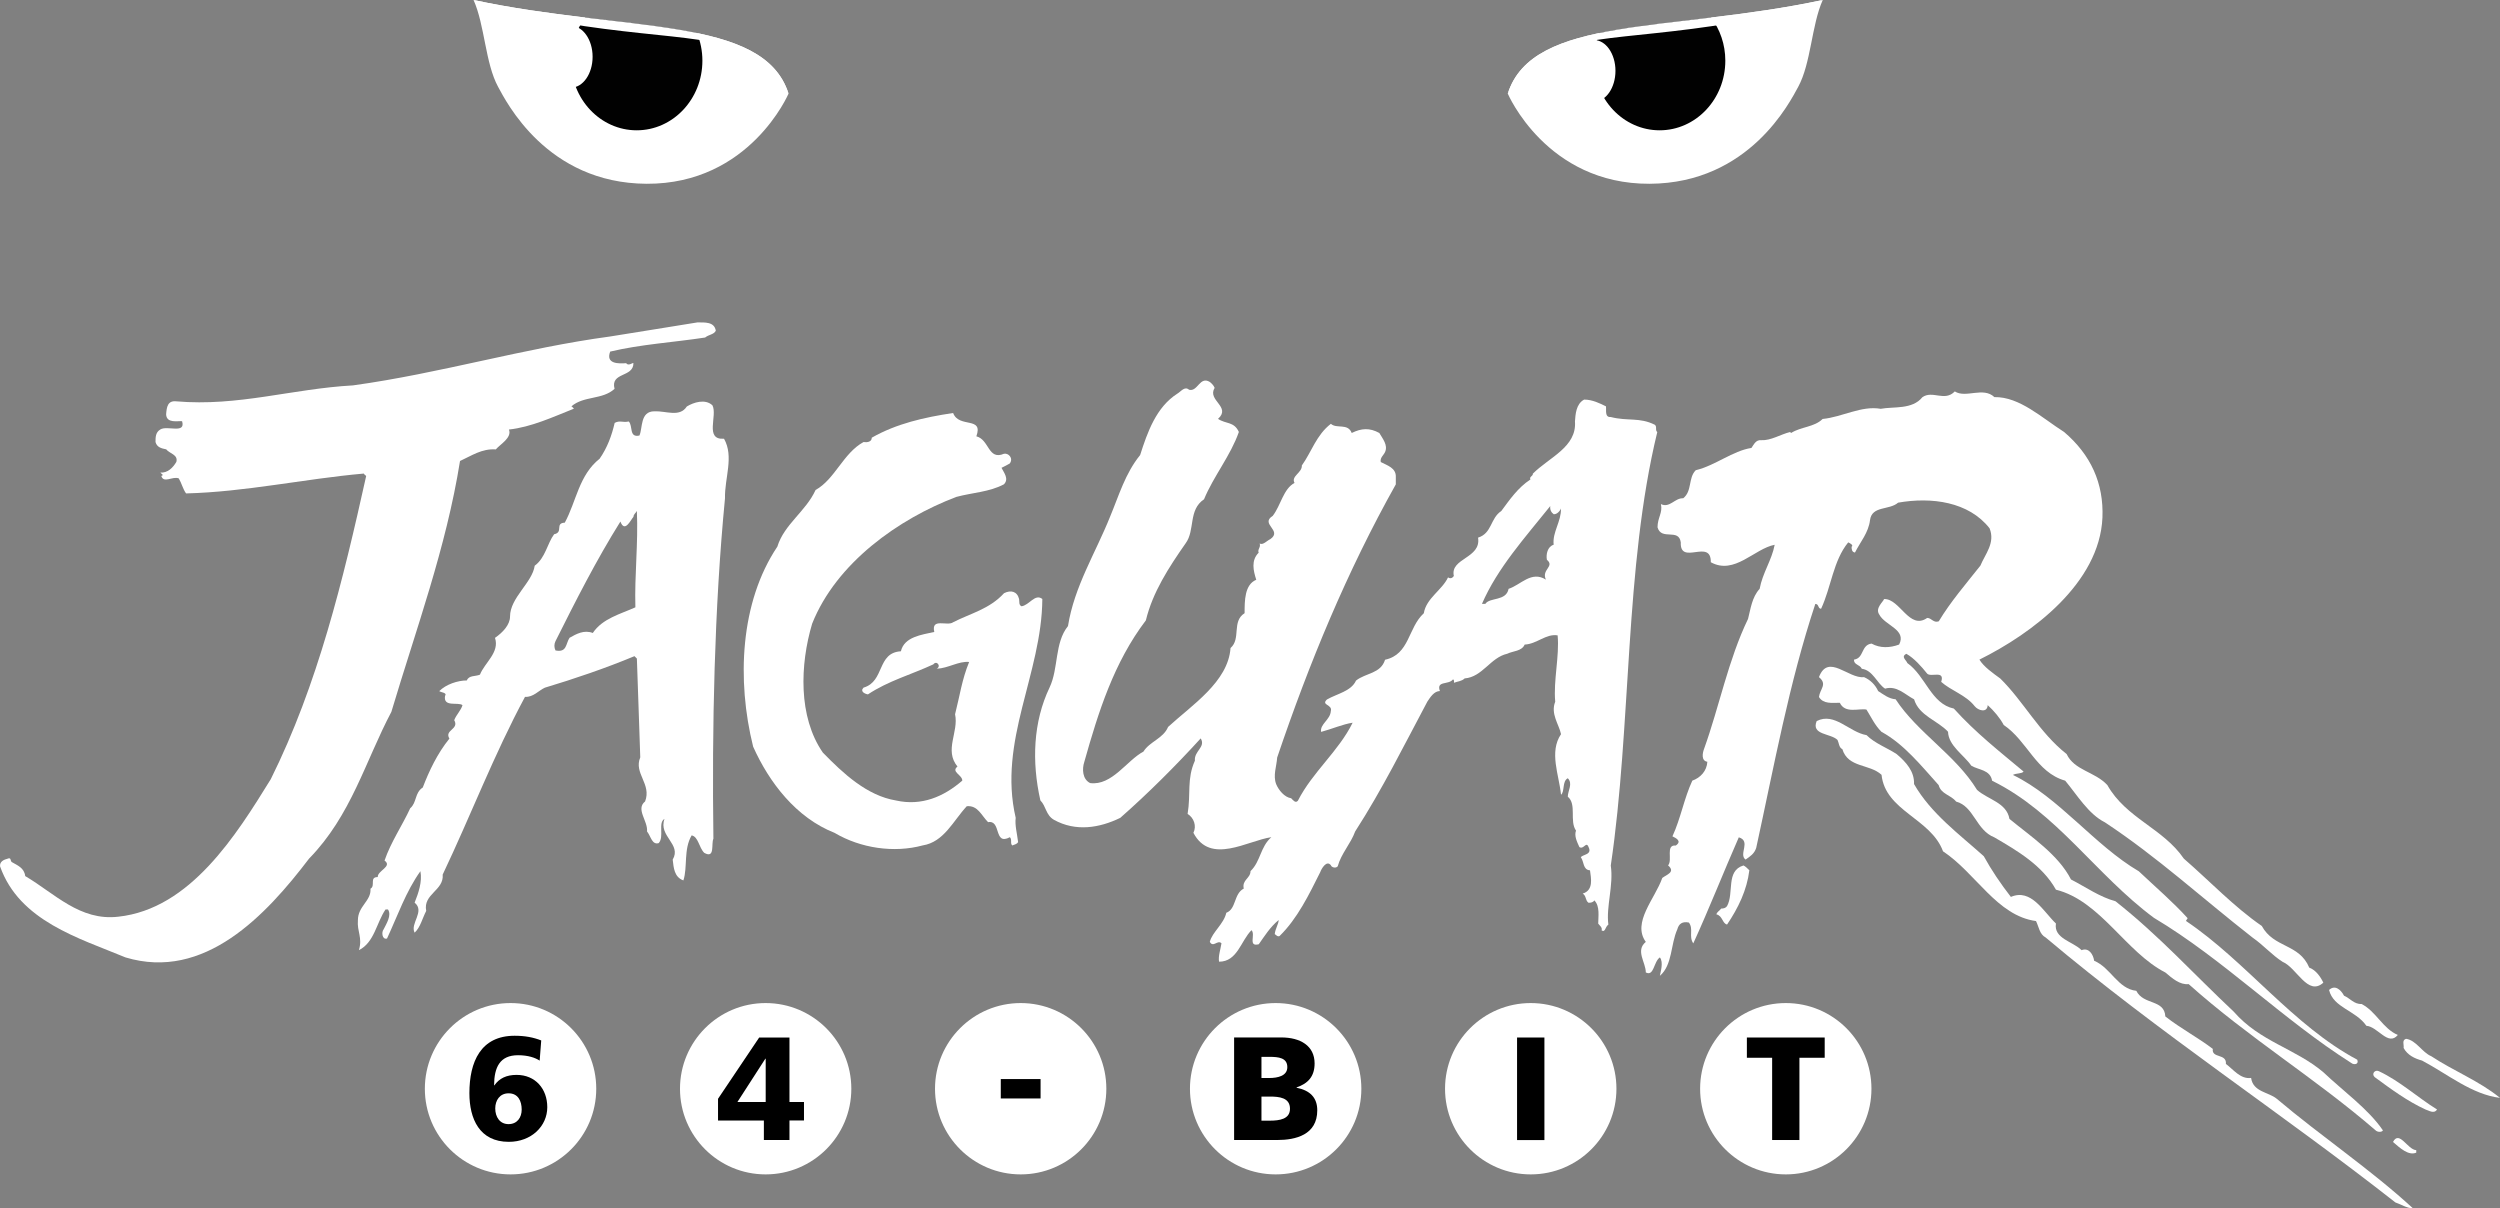 <?xml version="1.0" encoding="utf-8"?>
<!-- Generator: Adobe Illustrator 25.4.1, SVG Export Plug-In . SVG Version: 6.00 Build 0)  -->
<svg version="1.1" id="Layer_1" xmlns="http://www.w3.org/2000/svg" xmlns:xlink="http://www.w3.org/1999/xlink" x="0px" y="0px"
	 viewBox="0 0 3839 1855.5" style="enable-background:new 0 0 3839 1855.5;" xml:space="preserve">
<rect x="0" y="0" width="3839" height="1855.5" fill="#808080" stroke="none"/>
<style type="text/css">
	.st0{fill:#FFFFFF;}
	.st1{fill-rule:evenodd;clip-rule:evenodd;fill:#FFFFFF;}
	.st2{fill:url(#SVGID_1_);}
	.st3{fill:url(#SVGID_00000176722352079705343250000014228855635351155378_);}
	.st4{fill:url(#SVGID_00000070798003688202894360000004297908806447832246_);}
	.st5{fill:url(#SVGID_00000127758911509939669380000008055174664670099611_);}
	.st6{fill:url(#SVGID_00000093859714507979161900000007366733026459463834_);}
	.st7{fill:url(#SVGID_00000138546971190611691530000004108070607165517185_);}
	.st8{fill:url(#SVGID_00000024695716254838339010000009920172474229514943_);}
	.st9{fill:url(#SVGID_00000147189564771085303150000009392071656205308804_);}
	.st10{fill:url(#SVGID_00000069369469113258637660000017557297256699316128_);}
	.st11{fill:#010101;}
	.st12{fill:url(#SVGID_00000007418943514750601650000016061428295040457618_);}
	.st13{fill-rule:evenodd;clip-rule:evenodd;}
	.st14{fill:none;stroke:#000000;stroke-width:12;stroke-linecap:round;stroke-linejoin:round;stroke-miterlimit:10;}
	.st15{stroke:#000000;stroke-width:12;stroke-linecap:round;stroke-linejoin:round;stroke-miterlimit:10;}
	.st16{fill:#FFFFFF;stroke:#000000;stroke-width:12;stroke-linecap:round;stroke-linejoin:round;stroke-miterlimit:10;}
	.st17{fill:url(#SVGID_00000041270606448007914340000000180153707039844538_);}
</style>
<g>
	<g>
		<path class="st0" d="M3599.5,1529c8.9,3.7,15.6,13.4,26.8,12.7c22.3,11.2,32.7,37.9,55.8,47.6c-14.9,17.9-30.5-12.7-48.3-14.1
			c-16.4-23.8-50.6-27.5-57.3-55C3585.4,1511.9,3594.3,1519.3,3599.5,1529"/>
		<path class="st0" d="M3733.4,1621.9c35,23.1,73.6,37.9,105.6,64c-43.1-5.2-80.3-36.4-119.7-57.3c-11.1-3-22.3-8.2-28.3-19.3
			c0.8-5.2-3-11.9,3.7-14.1C3710.4,1597.4,3719.3,1616,3733.4,1621.9"/>
		<path class="st0" d="M3742.3,1703.7c-4.5,7.4-12.6,1.5-17.8,0c-27.5-12.6-52.8-31.2-78.1-49.8c-5.2-5.2,0.8-11.9,6.7-8.9
			C3685.1,1659.9,3713.3,1685.9,3742.3,1703.7"/>
		<path class="st0" d="M3710.4,1770c-11.9,5.2-25.3-7.4-35.7-16.4c9.7-18.6,22.3,11.9,35.7,12.6V1770"/>
		<path class="st0" d="M1499.3,670c20.1,5.2,17.8,37.2,42.4,26.8c6.7-1.5,14.9,6.7,8.9,14.9c-3.7,2.2-8.2,4.5-12.7,6.7
			c3.7,7.4,11.9,17.1,3.7,25.3c-22.3,11.9-48.3,12.7-72.9,19.3c-88.5,33.5-184.4,101.2-221.6,194.8
			c-18.6,62.5-21.6,142.8,16.4,197.8c31.2,32,67.7,66.2,112.3,73.6c39.4,8.9,73.6-5.9,101.9-30.5c0-8.9-17.8-13.4-7.4-21.6
			c-20.8-25.3,2.2-52.8-3.7-80.3c7.4-29,10.4-52.8,21.6-80.3c-16.4-1.5-32,9.7-49.8,10.4c7.4-3.7,0-13.4-5.2-6.7
			c-33.5,15.6-69.2,25.3-100.4,46.1c-4.5-0.7-12.7-4.4-6.7-10.4c32.8-9.6,20.1-53.5,57.3-55.8c5.2-22.3,32-25.3,51.3-29.7
			c-5.2-22.3,20.1-8.2,29-14.9c26-13.4,55.8-20.1,78.1-44.6c10.4-5.2,20.1-3,23.1,8.9c0.8,4.4-0.8,8.9,3.7,11.2
			c11.9-1.5,20.8-20.1,32-11.2c-0.8,115.3-68.4,217.9-40.9,336.1c-1.5,11.1,2.2,24.5,3.7,37.2c-2.3,3.7-6,3.7-8.9,5.2
			c-3.7-3,0-8.9-3.7-12.7c-25.3,13.4-12.7-26.8-33.5-23.1c-10.4-10.4-15.6-26-32.7-24.5c-20.8,22.3-35,55-67.7,60.2
			c-43.9,11.9-95.2,4.5-135.4-19.3c-58.8-23.1-100.4-77.3-125-132.4c-25.3-101.9-20.1-221.6,37.2-307.1c10.4-34.2,43.9-54.3,58.7-87
			c29.7-16.4,42.4-56.5,73.6-73.6c5.2,0.8,12.7,0,12.7-6.7c37.9-21.6,80.3-31.2,124.9-37.9C1472.6,658.1,1510.5,638.8,1499.3,670"/>
		<path class="st0" d="M2380.6,777.1c-38.7,48.3-81.1,95.2-104.9,150.2h5.2c6.7-10.4,32-3.7,35.7-23.1c18.6-5.9,35-28.3,57.3-14.1
			c-7.4-15.6,14.1-20.1,1.5-30.5c-1.5-8.2,0.8-20.1,10.4-23.1c-2.2-19.3,11.9-35.7,11.2-55.8c-0.8,3-5.9,9.6-11.2,8.9
			C2382.1,786.8,2379.9,783,2380.6,777.1 M1865.2,595.6c-11.9,19.3,26,29,5.2,47.6c11.9,8.2,24.5,3.7,32,20.1
			c-12.7,36.4-38.7,67.7-53.5,103.4c-24.5,16.4-13.4,47.6-28.3,67.7c-26,37.2-50.6,75.1-61,118.2c-49.1,64.7-72.9,140.5-94.5,217.2
			c-3.7,11.1-3,26.8,8.9,32.7c33.5,4.4,56.5-35,81.8-48.3c9.7-15.6,30.5-20.1,37.9-37.9c36.4-33.5,92.2-69.2,95.9-121.2
			c16.4-14.1,1.5-40.9,21.6-53.5c0-19.3,0-43.9,17.9-51.3c-4.5-14.1-8.2-29.7,3.7-41.6c-2.2-5.2,3.7-8.2,1.5-14.1
			c5.2,3,11.2-4.4,16.4-6.7c19.3-13.4-16.4-23.1,3.7-35.7c12.6-16.4,16.3-41.6,33.5-50.6c-5.9-10.4,11.9-15.6,11.2-26.8
			c14.9-20.8,22.3-46.9,44.6-64c8.9,8.2,26-1.5,32,14.1c14.9-7.4,27.5-8.2,42.4,0c5.2,8.9,13.4,18.6,8.9,29
			c-2.2,5.2-8.2,8.9-6.7,15.6c9.7,5.2,23.8,8.9,23.1,23.1v11.2c-75.1,133.9-133.1,274.4-182.2,419.5c-0.8,13.4-6.7,27.5-1.5,40.9
			c3.7,8.9,12.6,20.1,23,21.6c3,3,6.7,8.2,10.4,3.7c22.3-43.9,62.5-75.9,84-119.7c-14.9,2.2-32,9.7-48.4,14.1
			c-2.2-11.9,14.1-18.6,14.9-31.9c3-10.4-15.6-8.9-5.9-17.9c15.6-8.9,37.2-12.6,44.6-29c14.9-11.9,37.9-10.4,44.6-32
			c37.9-8.2,35-49.1,59.5-71.4c3.7-23.1,28.3-35.7,37.2-55.1c3,2.3,6.7,1.5,8.9-2.2c-6-27.5,42.4-26.8,37.2-58.8
			c21.6-6.7,18.6-29.7,35.7-40.9c12.7-17.1,25.3-35.7,44.7-48.4c-2.3-4.4,4.4-5.2,3.7-8.9c25.3-25.3,67.7-40.9,64.7-80.3
			c0.8-10.4,1.5-26.8,14.1-33.5c12.6,0,24.5,5.9,33.5,10.4c0.8,5.9-2.2,17.1,7.4,16.4c26,6.7,43.9,0,67.7,11.9c3.7,3,0,8.2,3.7,11.2
			c-50.6,208.2-39.4,449.2-71.4,665.6c4.5,30.5-7.4,63.2-3.7,90.7c-5.2,3.7-4.5,12.6-10.4,8.9c1.5-4.5-3-7.4-5.2-10.4
			c0-10.4,3-26.8-6-35.7c-1.5,3-5.2,3.7-8.9,3.7c-5.2-3.7-3-10.4-8.9-14.1c17.1-5.2,12.7-23.8,11.2-35.7
			c-11.2-0.8-8.9-13.4-14.1-20.1c3-4.5,17.8-3.7,11.9-15.6c-3.7-9.7-7.4,4.4-14.1,0c-3.7-8.2-8.2-17.1-5.2-25.3
			c-10.4-14.9,1.5-40.2-12.6-52.1c0-8.9,8.2-20.1,0-28.3c-8.9,4.5-4.5,20.8-10.4,25.3c-3-30.5-18.6-65.5,0-93
			c-3-14.9-16.4-31.2-8.9-49.8c-3-32.7,6.7-69.9,3.7-101.9c-17.9-3-32,13.4-50.6,14.1c-4.5,10.4-17.8,9.7-26.8,14.1
			c-26,5.9-37.9,35.7-65.4,37.9c-4.5,4.5-11.1,4.5-16.4,6.7c0-1.5,0.7-4.5-1.5-5.2c-6.7,8.9-26,1.5-20.1,17.9
			c-8.9,0-14.9,9.7-19.3,16.3c-35.7,67-69.1,134.6-110.8,199.3c-6.7,18.6-21.6,34.2-26.8,53.5c-3,3.7-9.7,1.5-10.4-1.5
			c-6.7-8.9-14.9,5.9-16.4,10.4c-17.1,34.2-35,71.4-62.5,98.2c-3,1.5-5.2-1.5-7.4-3c0.8-8.2,6-15.6,6-21.6
			c-13.4,11.2-21.6,24.6-30.5,37.2c-17.1,4.4-4.5-14.9-11.2-21.6c-16.4,16.4-21.6,48.4-49.8,48.4c-1.5-8.2,2.2-18.6,3.7-28.3
			c-6-5.9-12.7,7.4-17.9-2.2c3.7-14.9,21.6-27.5,25.3-44.6c15.6-5.9,11.2-29,26.8-37.2c-3-13.4,10.4-15.6,10.4-26.8
			c15.6-14.9,14.9-37.2,32-52.1c-36.5,5.2-93.7,43.1-119.7-6.7c5.2-10.4,0.8-23.1-8.9-29c5.2-31.2-1.5-53.5,11.2-81.8
			c-1.5-14.9,17.1-20.8,8.9-34.2c-37.9,41.6-80.3,84-123.5,122c-32,15.6-68.4,21.6-101.9,3c-12.6-7.4-11.9-20.8-20.8-29.8
			c-13.4-59.5-11.1-120.5,14.1-173.3c14.1-29.7,7.4-68.4,28.3-94.4c9.7-61,42.4-112.3,64.7-168.1c13.4-32,23.1-66.2,46.1-94.5
			c11.2-35,24.6-73.6,57.3-94.4c5.2-3,11.2-11.9,17.8-5.9c13.4,3.7,16.4-21.6,32-11.9C1860.8,588.9,1863.7,591.9,1865.2,595.6"/>
		<path class="st0" d="M1099.2,507.9c-3,5.9-11.1,5.9-16.4,10.4c-48.3,7.4-98.9,10.4-145.8,21.6c-7.4,19.3,13.4,18.6,24.5,17.8
			c3.7,5.2,10.4-1.5,11.2,0c0,22.3-35.7,13.4-29,39.4c-18.6,17.1-46.9,10.4-66.2,26.8c1.5,1.5,3,2.2,3.7,3.7
			c-32,12.7-65.4,28.3-99.7,32c5.2,12.6-14.1,23.1-20.1,30.5c-21.5-1.5-37.2,9.7-55,17.8C685,841.8,638.9,966,601,1093.1
			c-40.1,75.9-61.7,159.2-126.4,225.4c-66.2,87-160.6,188.2-281.9,151.7c-71.4-29.7-162.9-55.8-192.6-139.8
			C-0.7,1323,6,1320,12,1318.5c5.2-2.2,3.7,3,5.9,5.2c8.9,5.2,19.3,8.9,20.8,21.6c45.4,26.8,84,69.2,142.8,62.4
			c110.8-11.9,181.5-125.7,234.3-211.2c72.1-145,110.8-304.9,146.5-465.6c-1.5-1.5-3-2.2-3.7-3.7c-92.2,8.2-181.5,28.2-272.9,30.5
			c-5.2-7.4-6.7-15.6-11.2-23.1c-9.7-3.7-23.1,8.2-26.8-3.7c5.2-1.5-0.8-3.7-1.5-5.2c11.2,0.8,19.3-7.4,24.6-16.4
			c3-11.2-10.4-12.7-15.6-19.3c-7.4-1.5-14.1-3-16.4-11.2c0-7.4,0-14.9,7.4-19.3c10.4-6.7,39.4,7.4,33.4-12.7
			c-6.7-0.7-23.8,3.7-24.5-10.4c0.8-11.2,2.2-21.6,15.6-20.1c95.2,8.2,177.7-19.3,271.4-24.5c134.6-18.6,262.5-57.3,394.9-75.1
			c44.6-7.4,89.2-14.1,133.9-21.6C1082.1,495.2,1097,493.8,1099.2,507.9"/>
		<path class="st0" d="M978,784.6c-1.5,3-5.2,5.2-5.2,8.9c-4.5,5.2-13.4,25.3-20.1,7.4c-37.2,59.5-68.4,121.2-99.7,183.7
			c-2.2,4.5-2.2,9.7,0,14.2c17.8,3.7,15.6-10.4,21.6-19.4c10.4-5.9,22.3-12.6,35.7-7.4c14.9-22.3,42.4-29,65.4-39.4
			C974.3,882,980.2,835.1,978,784.6 M1094,622.4c8.2,15.6-12.6,53.5,17.8,51.3c15.6,27.5,0.8,60.2,1.5,91.5
			c-16.4,169.6-20.1,351.8-17.8,522.8c-3.7,7.4,3,31.3-14.1,21.6c-8.2-8.2-8.9-24.6-19.3-26.8c-12.7,21.6-6,49.1-12.7,69.2
			c-14.1-5.2-14.9-19.3-16.4-32c14.1-23.8-22.3-35.7-12.6-62.5c-10.4,5.9,0,27.5-8.9,37.2c-10.4,3-11.9-10.4-17.9-17.9
			c1.5-16.3-17.8-34.2-3-46.1c10.4-26.8-17.8-43.1-7.4-67.7c-1.5-48.3-3.7-105.6-5.2-151.7l-3.7-3.7c-44.6,18.6-93,35-137.6,48.4
			c-9.7,4.4-17.8,14.9-30.5,14.1c-47.6,88.5-83.3,182.2-126.4,272.9c2.2,24.5-30.5,29.7-25.3,55.8c-5.9,11.2-8.9,25.3-17.8,33.4
			c-7.4-14.1,16.4-32.7,0-46.1c5.9-14.9,11.9-32,8.9-48.3c-22.3,31.2-35,68.4-51.3,103.4c-7.4,2.2-8.9-9.7-5.2-14.1
			c4.4-8.9,12.6-21.6,6.7-30.5H592c-14.1,20.9-17.1,50.6-40.9,62.5c5.9-19.4-3-28.3-1.5-46.1c0-21.6,20.8-29.7,19.3-48.3
			c8.2-4.5-2.2-17.9,11.2-17.9c-0.8-9.7,23.1-16.3,10.4-25.3c9.6-28.3,27.5-54.3,39.4-80.3c10.4-8.9,6.7-23.8,19.3-31.9
			c9.7-25.3,22.3-52.1,40.9-75.1c-8.2-13.4,15.6-14.1,7.4-28.3c3-8.2,10.4-14.9,12.7-23.1c-6.7-5.2-29.8,3.7-26.8-14.1
			c3.7-5.2-6-5.2-8.9-7.4c10.4-10.4,28.3-16.4,42.4-16.4c3-8.2,13.4-5.9,20.1-8.9c7.4-18.6,30.5-34.2,23.1-56.5
			c11.9-8.2,23.1-20.1,23.1-32.7c0-29,34.2-52,37.9-78.1c16.4-11.9,19.3-34.2,29.8-48.3c14.9-3,0.7-17.1,16.4-17.8
			c17.8-32.7,21.6-72.9,53.5-98.2c11.9-17.1,18.6-35.7,23.1-55c8.2-4.4,12.6,0,21.6-2.2c6.7,6.7,0,25.3,16.4,21.6
			c5.2-11.2,0.7-37.2,23-37.2c17.9-0.8,38.7,9.7,49.8-7.4C1065,617.9,1082.9,612,1094,622.4"/>
		<path class="st0" d="M3062.6,609.8c38.7-0.7,72.9,31.9,107.1,53.6c40.9,34.9,61,78.8,58.8,131.6
			c-4.5,100.4-107.8,177.7-188.9,217.9c6.7,11.1,20.8,20.8,32,29c35.7,35,60.2,83.3,101.9,116c11.9,25.3,43.1,26.8,62.5,47.6
			c29,51.3,85.5,66.2,117.5,113c38.7,33.5,77.4,74.4,119.7,103.4c18.6,34.2,57.3,26.8,72.9,64c10.4,3.7,17.8,14.9,21.6,23.1
			c-23.8,21.5-40.9-23.1-62.5-32c-16.4-10.4-29-25.3-46.1-37.2c-78.1-61-145.8-123.5-226.8-177c-25.3-12.7-42.4-41.7-61-64
			c-44.6-12.6-58-61-94.4-85.5c-5.9-11.2-15.6-22.3-24.6-30.5c-0.7,12.7-14.9,8.2-20.1,1.5c-13.4-17.1-36.4-23.8-51.3-37.2
			c6-18.6-15.6-6.7-21.5-12.6c-8.9-11.1-20.1-23.8-32-30.5c-8.9,4.5,0,9.7,1.5,14.2c28.3,20.1,36.4,62.5,71.4,69.9
			c33.5,37.2,70.7,66.2,107.1,96.7c-3,3.7-11.2,2.2-16.4,5.2c70.7,34.2,124.9,107.8,193.4,148c26,24.5,52.8,47.6,74.4,71.4
			c1.5,2.2-3,3-1.5,5.2c91.5,61.7,164.4,160.6,262.5,212.7c3,7.4-5.2,8.2-8.9,5.2c-105.6-66.9-196.3-159.2-303.4-223.1
			c-89.3-66.2-148.7-161.4-248.4-210.5c-3-17.1-20.8-16.3-32-23.1c-11.2-16.4-35-30.5-35.7-52.1c-15.6-17.1-44.6-24.5-52.1-49.8
			c-14.1-7.4-26.8-21.6-44.6-16.4c-12.6-8.2-18.6-28.3-35.7-30.5c-3-6.7-12.7-6-11.9-14.1c15.6-2.2,10.4-22.3,26.8-24.6
			c13.4,7.4,28.3,6.7,42.4,1.5c11.9-23.1-21.6-29-30.5-46.1c-6.7-9.7,5.9-19.3,7.4-23.8c24.5-0.7,38.7,48.3,66.2,29
			c6.7,0,9.6,8.2,17.8,5.2c17.8-29.7,41.6-57.3,63.9-85.5c7.4-17.9,23.1-34.9,14.1-57.3c-32-40.9-89.2-48.4-140.5-39.4
			c-13.4,11.9-40.2,4.4-43.1,26.8c-2.3,19.3-14.9,33.5-23.1,49.8c-4.5-0.7-5.2-4.4-5.2-8.9c3.7-2.2-3-5.9-5.2-6.7
			c-23.1,28.3-26,68.4-41.6,101.9c-5.2,0-3-7.4-8.9-7.4c-40.2,121.2-63.2,248.4-90.8,374.8c-3,8.9-8.9,12.6-16.3,17.8
			c-11.2-8.2,8.9-28.3-10.4-34.2c-23.8,54.3-45.4,109.3-69.9,162.9c-7.4-11.2,0.8-21.6-6.7-32c-10.4-2.2-15.6,2.2-17.8,10.4
			c-10.4,23.1-7.4,55-26.8,71.4c0.8-5.2,6-20.8,0-28.3c-9.7,6.7-8.9,29.7-21.6,23.1c0-15.6-16.3-33.5,0-46.9
			c-21.5-29.8,14.1-66.2,25.3-98.2c6.7-5.2,20.8-8.9,8.9-19.3c7.4-8.2-4.5-32,11.9-30.5c9.6-6.7,0.7-11.2-5.2-14.1
			c12.7-27.5,17.8-58,30.5-85.5c12.6-4.5,22.3-14.9,23.1-29c-9.7-1.5-7.4-13.4-5.2-19.3c23.8-66.2,37.2-136.9,67.7-200.1
			c3.7-14.1,5.9-33.4,17.8-46.1c4.5-24.6,18.6-43.9,23.1-67.7c-31.2,5.9-61.7,46.9-98.1,26.8c0.7-37.2-47.6,5.9-46.1-30.5
			c-3-22.3-29.8-2.2-35.7-23.1c0-14.9,8.2-22.3,5.2-35.7c13.4,6.7,21.5-9.7,34.2-8.9c14.1-11.1,7.4-31.2,19.3-43.1
			c30.5-7.4,56.5-29.7,85.5-34.2c3.7-5.2,6.7-12.7,14.9-11.9c14.9,0.8,29.7-8.9,44.6-12.6c0,0.7,0.8,0.7,1.5,1.5
			c14.9-9.6,35.7-8.9,48.3-21.5c30.5-3,59.5-20.8,89.2-15.6c20.1-3.7,48.4,1.5,64-17.8c15.6-11.1,34.2,7.4,49.8-8.9
			C3018.7,612,3045.5,593.4,3062.6,609.8"/>
		<path class="st0" d="M2884.1,1061.2c8.2,5.2,16.4,11.9,26.8,12.6c33.5,51.3,92.2,85.5,125,139.1c16.4,14.9,45.4,19.3,49.8,44.6
			c33.5,27.5,75.1,55,94.5,93c23.1,11.9,43.9,26.8,68.4,33.5c67.7,53.5,119,110.8,181.5,169.5c40.2,46.1,94.4,56.5,137.6,93
			c29.7,28.3,69.2,56.5,91.5,89.3c-1.5,3-8.2,3-11.2,0c-93-80.3-194.8-142.1-287.1-224.6c-13.4,1.5-25.3-8.9-35.7-17.8
			c-61-31.2-99.7-110.1-168.1-127.2c-20.8-37.2-58.8-59.5-94.5-80.3c-28.3-11.1-31.2-47.6-58.8-55c-8.2-10.4-23.1-11.2-26.8-25.3
			c-26.8-29.8-53.5-63.2-87.8-81.8c-10.4-10.4-15.6-22.3-23.1-34.2c-11.9-2.2-32.7,6.7-40.9-10.4c-11.9,0-25.3,2.2-32-8.9
			c1.5-12.6,13.4-19.3,0-30.5c14.1-37.2,45.4,3,69.2,0C2872.2,1044.1,2879.6,1051.5,2884.1,1061.2"/>
		<path class="st0" d="M2912.4,1157.9c14.9,12.6,27.5,26.8,26.8,46.1c26,45.4,69.9,77.3,107.1,110.8c11.9,21.6,26,42.4,41.6,62.5
			c31.2-13.4,49.8,22.3,69.2,40.9c-3.7,23.1,26,27.5,39.4,40.9c11.2-4.5,17.9,6.7,19.3,16.3c25.3,10.4,36.4,43.1,64.7,46.1
			c11.2,22.3,43.1,12.7,44.6,39.4c23.8,18.6,50.6,32.7,72.9,49.8c-2.2,14.9,21.6,6.7,20.1,23.1c11.2,8.2,22.3,23.8,38.7,21.5
			c3,21.6,26.8,21.6,39.4,32c67.7,57.3,144.3,108.6,209,168.1c-9.7,0-17.9-6-26.8-8.9c-176.3-138.3-362.9-260.3-537-406.8
			c-9.7-5.2-10.4-16.3-14.9-25.3c-60.2-8.2-92.2-73.6-142.8-107.1c-18.6-50.6-88.5-61.7-94.4-117.5c-18.6-17.1-51.3-10.4-60.2-39.4
			c-5.2-2.2-5.2-9.7-7.4-14.1c-10.4-10.4-40.9-7.4-32-29c27.5-14.1,49.8,17.1,76.6,21.6C2878.9,1141.5,2897.5,1148.2,2912.4,1157.9"
			/>
		<path class="st0" d="M2686.3,1336.4c-3.7,30.5-17.1,58-34.2,83.3c-7.4-1.5-6.7-13.4-16.4-15.6c0.8-3.7,5.2-5.9,7.4-8.9
			c3.7,0,6.7-0.8,8.9-3.7c11.2-20.1-2.2-54.3,25.3-62.5C2680.3,1330.4,2683.3,1333.4,2686.3,1336.4"/>
		<g>
			<g>
				<path class="st1" d="M915.6,1671.9c0,72.6-58.9,131.5-131.6,131.5c-72.6,0-131.6-58.9-131.6-131.5s58.9-131.6,131.6-131.6
					C856.7,1540.3,915.6,1599.3,915.6,1671.9"/>
				<path d="M760.5,1702.1c0-12.2,6.8-23.2,20.5-23.2c14.7,0,20.1,12,20.1,25c0,12.2-7,22.3-20.1,22.3
					C767.4,1726.3,760.5,1715,760.5,1702.1z M831.1,1597.7c-12-4.7-24.8-7.2-40.8-7.2c-52.1,0-69.5,39.9-69.5,88.2
					c0,39.5,15.6,74.7,60.5,74.7c34.7,0,59.1-24.1,59.1-53.2c0-28.2-18.3-49.6-47.1-49.6c-15.8,0-26.6,5.4-34.1,16h-0.5
					c0.2-27.7,8.8-46.2,36.8-46.2c15.3,0,26.4,3.8,33.2,8.3L831.1,1597.7z"/>
			</g>
			<g>
				<path class="st1" d="M1307.3,1671.9c0,72.6-58.9,131.5-131.6,131.5c-72.6,0-131.5-58.9-131.5-131.5s58.9-131.6,131.5-131.6
					C1248.4,1540.3,1307.3,1599.3,1307.3,1671.9"/>
				<path d="M1175.7,1692.2h-43.3l42.9-66.5h0.5V1692.2z M1173,1750.6h39.3v-30h22.3v-28.4h-22.3v-99h-46.5l-63.2,94.1v33.4h70.4
					V1750.6z"/>
			</g>
			<g>
				<path class="st1" d="M1698.9,1671.9c0,72.6-58.9,131.5-131.5,131.5c-72.6,0-131.6-58.9-131.6-131.5s58.9-131.6,131.6-131.6
					C1640,1540.3,1698.9,1599.3,1698.9,1671.9"/>
				<rect x="1536.8" y="1657" width="61.1" height="29.8"/>
			</g>
			<g>
				<path class="st1" d="M2090.5,1671.9c0,72.6-58.9,131.5-131.6,131.5c-72.6,0-131.6-58.9-131.6-131.5s58.9-131.6,131.6-131.6
					C2031.6,1540.3,2090.5,1599.3,2090.5,1671.9"/>
				<path d="M1937.1,1622.9h12.2c14,0,27.5,1.4,27.5,15.8c0,13.3-14.2,16.7-28,16.7h-11.7V1622.9z M1937.1,1683.9h12.9
					c14.4,0,30.9,1.6,30.9,18.7c0,16-16,18.3-31.4,18.3h-12.4V1683.9z M1895.1,1750.6h66.3c28.2,0,61.4-7.9,61.4-45.6
					c0-19.2-10.8-30.5-31.8-34.7v-0.5c17.6-5.9,27.7-16.9,27.7-36.8c0-27.1-21.9-39.9-51.2-39.9h-72.4V1750.6z"/>
			</g>
			<g>
				<path class="st1" d="M2482.2,1671.9c0,72.6-58.9,131.5-131.6,131.5c-72.6,0-131.6-58.9-131.6-131.5s58.9-131.6,131.6-131.6
					C2423.2,1540.3,2482.2,1599.3,2482.2,1671.9"/>
				<rect x="2329.6" y="1593.2" width="42" height="157.5"/>
			</g>
			<g>
				<path class="st1" d="M2873.8,1671.9c0,72.6-58.9,131.5-131.5,131.5s-131.6-58.9-131.6-131.5s58.9-131.6,131.6-131.6
					S2873.8,1599.3,2873.8,1671.9"/>
				<polygon points="2721.3,1750.6 2763.2,1750.6 2763.2,1624.3 2802,1624.3 2802,1593.2 2682.5,1593.2 2682.5,1624.3 
					2721.3,1624.3 				"/>
			</g>
		</g>
	</g>
	<g>
		<g>
			<path class="st0" d="M992.9,282.2c-153.5-0.8-215.9-126.8-228-148.8C745.1,97,744.5,38.8,727.2,0
				c234.3,50,445.3,23.5,483.7,143.7C1210.9,143.7,1151.6,283,992.9,282.2z"/>
			<path class="st11" d="M876.8,93.2c0,59,45.2,106.9,100.9,106.9c55.7,0,100.9-47.9,100.9-106.9c0-15.1-3-29.4-8.3-42.4
				c-49-10.2-107.6-16.1-171.7-23.8C885,45.2,876.8,68.1,876.8,93.2z"/>
			
				<radialGradient id="SVGID_1_" cx="4963.639" cy="7330.516" r="33.215" gradientTransform="matrix(0 -1.426 -0.7 0 6008.19 7163.362)" gradientUnits="userSpaceOnUse">
				<stop  offset="0.613" style="stop-color:#FFFFFF"/>
				<stop  offset="1" style="stop-color:#FFFFFF;stop-opacity:0"/>
			</radialGradient>
			<ellipse class="st2" cx="876.8" cy="87.2" rx="33.2" ry="47.4"/>
			<path class="st0" d="M727.2,0c0,0,40.3,23.3,199.7,44.2c159.5,20.8,229.5,9.4,283.9,99.5C1172.5,23.5,961.5,50,727.2,0z"/>
		</g>
		<g>
			<path class="st0" d="M2533.3,282.2c153.5-0.8,215.9-126.8,228-148.8C2781.1,97,2781.7,38.8,2799,0
				c-234.3,50-445.3,23.5-483.7,143.7C2315.3,143.7,2374.6,283,2533.3,282.2z"/>
			<path class="st11" d="M2649.4,93.2c0,59-45.2,106.9-100.9,106.9c-55.7,0-100.9-47.9-100.9-106.9c0-15.1,3-29.4,8.3-42.4
				c49-10.2,107.6-16.1,171.7-23.8C2641.2,45.2,2649.4,68.1,2649.4,93.2z"/>
			<path class="st0" d="M2799,0c0,0-40.3,23.3-199.7,44.2c-159.5,20.8-229.5,9.4-283.9,99.5C2353.7,23.5,2564.7,50,2799,0z"/>
		</g>
		<g>
			<g>
				<ellipse class="st0" cx="876.8" cy="87.2" rx="33.2" ry="47.4"/>
			</g>
			<g>
				<ellipse class="st0" cx="2447.5" cy="108.8" rx="33.2" ry="47.4"/>
			</g>
		</g>
	</g>
</g>
</svg>
